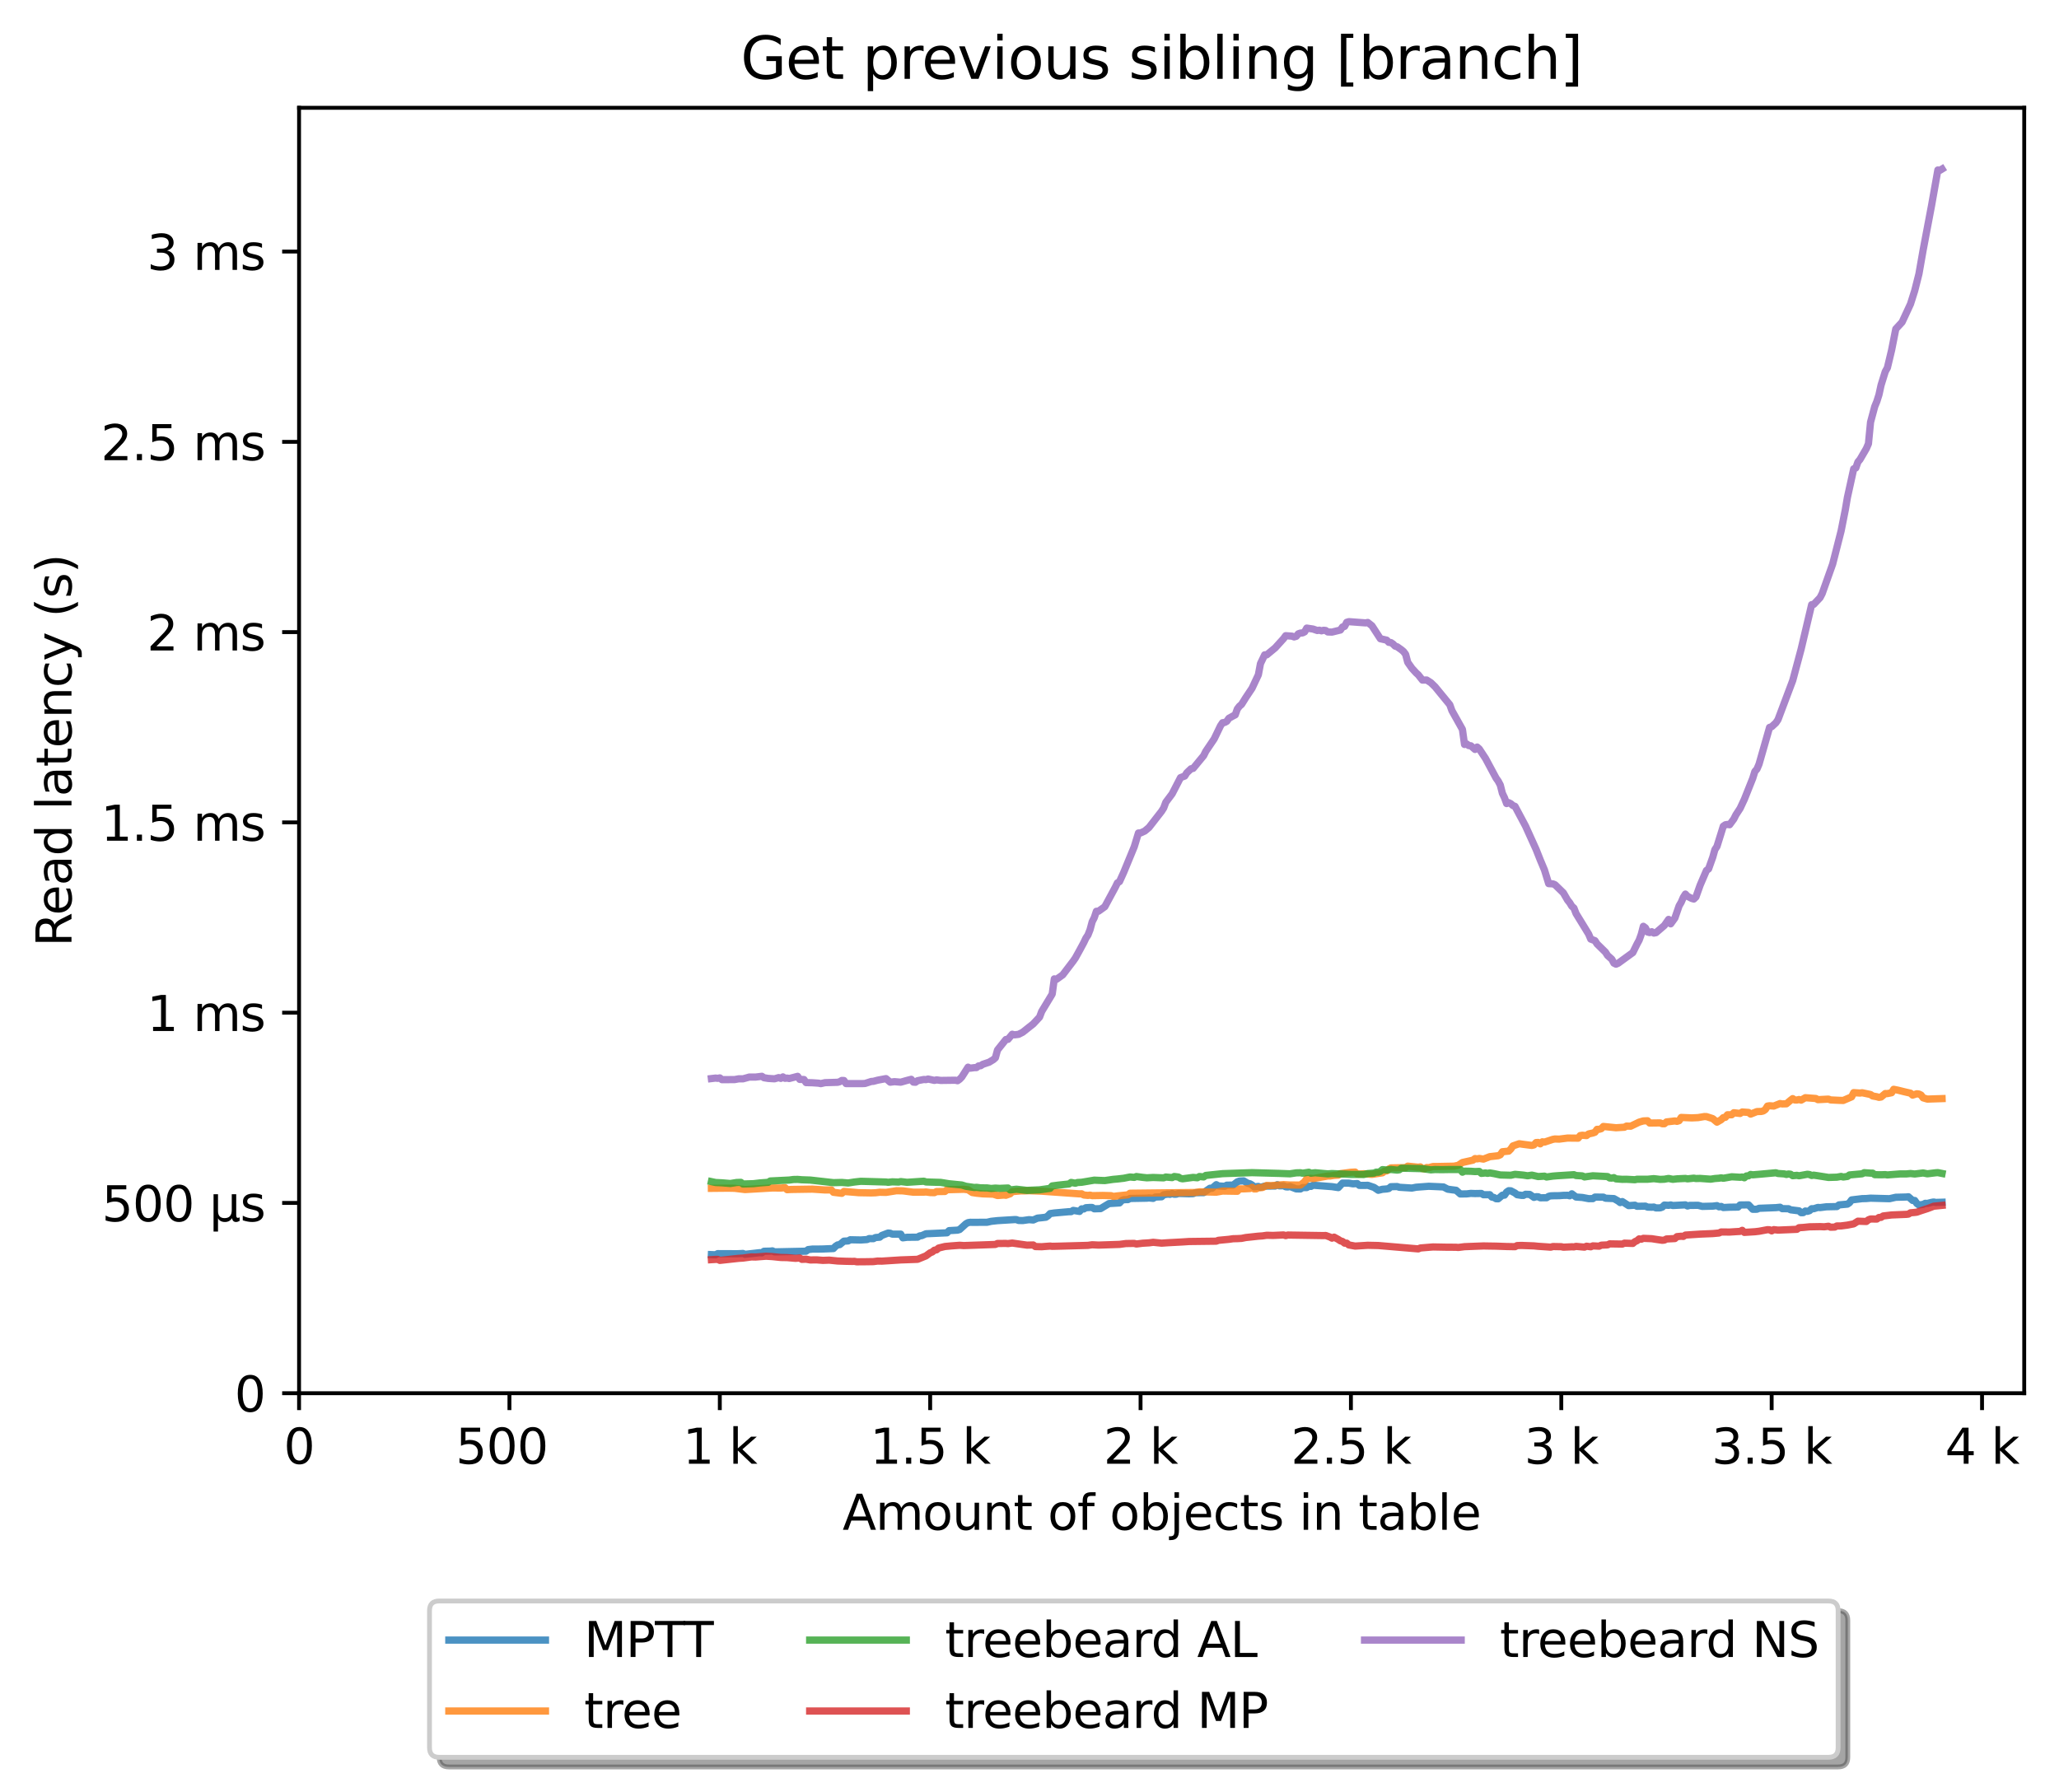 <?xml version="1.0" encoding="utf-8" standalone="no"?>
<!DOCTYPE svg PUBLIC "-//W3C//DTD SVG 1.1//EN"
  "http://www.w3.org/Graphics/SVG/1.1/DTD/svg11.dtd">
<svg xmlns:xlink="http://www.w3.org/1999/xlink" width="426.229pt" height="371.002pt" viewBox="0 0 426.229 371.002" xmlns="http://www.w3.org/2000/svg" version="1.1">
 <defs>
  <style type="text/css">*{stroke-linejoin: round; stroke-linecap: butt}</style>
 </defs>
 <g id="figure_1">
  <g id="patch_1">
   <path d="M 0 371.002 
L 426.229 371.002 
L 426.229 0 
L 0 0 
z
" style="fill: #ffffff"/>
  </g>
  <g id="axes_1">
   <g id="patch_2">
    <path d="M 61.909 288.43 
L 419.029 288.43 
L 419.029 22.318 
L 61.909 22.318 
z
" style="fill: #ffffff"/>
   </g>
   <g id="matplotlib.axis_1">
    <g id="xtick_1">
     <g id="line2d_1">
      <defs>
       <path id="m940c487fa6" d="M 0 0 
L 0 3.5 
" style="stroke: #000000; stroke-width: 0.8"/>
      </defs>
      <g>
       <use xlink:href="#m940c487fa6" x="61.909" y="288.43" style="stroke: #000000; stroke-width: 0.8"/>
      </g>
     </g>
     <g id="text_1">
      <!-- 0 -->
      <g transform="translate(58.728 303.029) scale(0.1 -0.1)">
       <defs>
        <path id="DejaVuSans-30" d="M 2034 4250 
Q 1547 4250 1301 3770 
Q 1056 3291 1056 2328 
Q 1056 1369 1301 889 
Q 1547 409 2034 409 
Q 2525 409 2770 889 
Q 3016 1369 3016 2328 
Q 3016 3291 2770 3770 
Q 2525 4250 2034 4250 
z
M 2034 4750 
Q 2819 4750 3233 4129 
Q 3647 3509 3647 2328 
Q 3647 1150 3233 529 
Q 2819 -91 2034 -91 
Q 1250 -91 836 529 
Q 422 1150 422 2328 
Q 422 3509 836 4129 
Q 1250 4750 2034 4750 
z
" transform="scale(0.016)"/>
       </defs>
       <use xlink:href="#DejaVuSans-30"/>
      </g>
     </g>
    </g>
    <g id="xtick_2">
     <g id="line2d_2">
      <g>
       <use xlink:href="#m940c487fa6" x="105.458" y="288.43" style="stroke: #000000; stroke-width: 0.8"/>
      </g>
     </g>
     <g id="text_2">
      <!-- 500  -->
      <g transform="translate(94.325 303.029) scale(0.1 -0.1)">
       <defs>
        <path id="DejaVuSans-35" d="M 691 4666 
L 3169 4666 
L 3169 4134 
L 1269 4134 
L 1269 2991 
Q 1406 3038 1543 3061 
Q 1681 3084 1819 3084 
Q 2600 3084 3056 2656 
Q 3513 2228 3513 1497 
Q 3513 744 3044 326 
Q 2575 -91 1722 -91 
Q 1428 -91 1123 -41 
Q 819 9 494 109 
L 494 744 
Q 775 591 1075 516 
Q 1375 441 1709 441 
Q 2250 441 2565 725 
Q 2881 1009 2881 1497 
Q 2881 1984 2565 2268 
Q 2250 2553 1709 2553 
Q 1456 2553 1204 2497 
Q 953 2441 691 2322 
L 691 4666 
z
" transform="scale(0.016)"/>
        <path id="DejaVuSans-20" transform="scale(0.016)"/>
       </defs>
       <use xlink:href="#DejaVuSans-35"/>
       <use xlink:href="#DejaVuSans-30" transform="translate(63.623 0)"/>
       <use xlink:href="#DejaVuSans-30" transform="translate(127.246 0)"/>
       <use xlink:href="#DejaVuSans-20" transform="translate(190.869 0)"/>
      </g>
     </g>
    </g>
    <g id="xtick_3">
     <g id="line2d_3">
      <g>
       <use xlink:href="#m940c487fa6" x="149.007" y="288.43" style="stroke: #000000; stroke-width: 0.8"/>
      </g>
     </g>
     <g id="text_3">
      <!-- 1 k -->
      <g transform="translate(141.341 303.029) scale(0.1 -0.1)">
       <defs>
        <path id="DejaVuSans-31" d="M 794 531 
L 1825 531 
L 1825 4091 
L 703 3866 
L 703 4441 
L 1819 4666 
L 2450 4666 
L 2450 531 
L 3481 531 
L 3481 0 
L 794 0 
L 794 531 
z
" transform="scale(0.016)"/>
        <path id="DejaVuSans-6b" d="M 581 4863 
L 1159 4863 
L 1159 1991 
L 2875 3500 
L 3609 3500 
L 1753 1863 
L 3688 0 
L 2938 0 
L 1159 1709 
L 1159 0 
L 581 0 
L 581 4863 
z
" transform="scale(0.016)"/>
       </defs>
       <use xlink:href="#DejaVuSans-31"/>
       <use xlink:href="#DejaVuSans-20" transform="translate(63.623 0)"/>
       <use xlink:href="#DejaVuSans-6b" transform="translate(95.41 0)"/>
      </g>
     </g>
    </g>
    <g id="xtick_4">
     <g id="line2d_4">
      <g>
       <use xlink:href="#m940c487fa6" x="192.555" y="288.43" style="stroke: #000000; stroke-width: 0.8"/>
      </g>
     </g>
     <g id="text_4">
      <!-- 1.5 k -->
      <g transform="translate(180.119 303.029) scale(0.1 -0.1)">
       <defs>
        <path id="DejaVuSans-2e" d="M 684 794 
L 1344 794 
L 1344 0 
L 684 0 
L 684 794 
z
" transform="scale(0.016)"/>
       </defs>
       <use xlink:href="#DejaVuSans-31"/>
       <use xlink:href="#DejaVuSans-2e" transform="translate(63.623 0)"/>
       <use xlink:href="#DejaVuSans-35" transform="translate(95.41 0)"/>
       <use xlink:href="#DejaVuSans-20" transform="translate(159.033 0)"/>
       <use xlink:href="#DejaVuSans-6b" transform="translate(190.82 0)"/>
      </g>
     </g>
    </g>
    <g id="xtick_5">
     <g id="line2d_5">
      <g>
       <use xlink:href="#m940c487fa6" x="236.104" y="288.43" style="stroke: #000000; stroke-width: 0.8"/>
      </g>
     </g>
     <g id="text_5">
      <!-- 2 k -->
      <g transform="translate(228.438 303.029) scale(0.1 -0.1)">
       <defs>
        <path id="DejaVuSans-32" d="M 1228 531 
L 3431 531 
L 3431 0 
L 469 0 
L 469 531 
Q 828 903 1448 1529 
Q 2069 2156 2228 2338 
Q 2531 2678 2651 2914 
Q 2772 3150 2772 3378 
Q 2772 3750 2511 3984 
Q 2250 4219 1831 4219 
Q 1534 4219 1204 4116 
Q 875 4013 500 3803 
L 500 4441 
Q 881 4594 1212 4672 
Q 1544 4750 1819 4750 
Q 2544 4750 2975 4387 
Q 3406 4025 3406 3419 
Q 3406 3131 3298 2873 
Q 3191 2616 2906 2266 
Q 2828 2175 2409 1742 
Q 1991 1309 1228 531 
z
" transform="scale(0.016)"/>
       </defs>
       <use xlink:href="#DejaVuSans-32"/>
       <use xlink:href="#DejaVuSans-20" transform="translate(63.623 0)"/>
       <use xlink:href="#DejaVuSans-6b" transform="translate(95.41 0)"/>
      </g>
     </g>
    </g>
    <g id="xtick_6">
     <g id="line2d_6">
      <g>
       <use xlink:href="#m940c487fa6" x="279.652" y="288.43" style="stroke: #000000; stroke-width: 0.8"/>
      </g>
     </g>
     <g id="text_6">
      <!-- 2.5 k -->
      <g transform="translate(267.216 303.029) scale(0.1 -0.1)">
       <use xlink:href="#DejaVuSans-32"/>
       <use xlink:href="#DejaVuSans-2e" transform="translate(63.623 0)"/>
       <use xlink:href="#DejaVuSans-35" transform="translate(95.41 0)"/>
       <use xlink:href="#DejaVuSans-20" transform="translate(159.033 0)"/>
       <use xlink:href="#DejaVuSans-6b" transform="translate(190.82 0)"/>
      </g>
     </g>
    </g>
    <g id="xtick_7">
     <g id="line2d_7">
      <g>
       <use xlink:href="#m940c487fa6" x="323.201" y="288.43" style="stroke: #000000; stroke-width: 0.8"/>
      </g>
     </g>
     <g id="text_7">
      <!-- 3 k -->
      <g transform="translate(315.535 303.029) scale(0.1 -0.1)">
       <defs>
        <path id="DejaVuSans-33" d="M 2597 2516 
Q 3050 2419 3304 2112 
Q 3559 1806 3559 1356 
Q 3559 666 3084 287 
Q 2609 -91 1734 -91 
Q 1441 -91 1130 -33 
Q 819 25 488 141 
L 488 750 
Q 750 597 1062 519 
Q 1375 441 1716 441 
Q 2309 441 2620 675 
Q 2931 909 2931 1356 
Q 2931 1769 2642 2001 
Q 2353 2234 1838 2234 
L 1294 2234 
L 1294 2753 
L 1863 2753 
Q 2328 2753 2575 2939 
Q 2822 3125 2822 3475 
Q 2822 3834 2567 4026 
Q 2313 4219 1838 4219 
Q 1578 4219 1281 4162 
Q 984 4106 628 3988 
L 628 4550 
Q 988 4650 1302 4700 
Q 1616 4750 1894 4750 
Q 2613 4750 3031 4423 
Q 3450 4097 3450 3541 
Q 3450 3153 3228 2886 
Q 3006 2619 2597 2516 
z
" transform="scale(0.016)"/>
       </defs>
       <use xlink:href="#DejaVuSans-33"/>
       <use xlink:href="#DejaVuSans-20" transform="translate(63.623 0)"/>
       <use xlink:href="#DejaVuSans-6b" transform="translate(95.41 0)"/>
      </g>
     </g>
    </g>
    <g id="xtick_8">
     <g id="line2d_8">
      <g>
       <use xlink:href="#m940c487fa6" x="366.749" y="288.43" style="stroke: #000000; stroke-width: 0.8"/>
      </g>
     </g>
     <g id="text_8">
      <!-- 3.5 k -->
      <g transform="translate(354.313 303.029) scale(0.1 -0.1)">
       <use xlink:href="#DejaVuSans-33"/>
       <use xlink:href="#DejaVuSans-2e" transform="translate(63.623 0)"/>
       <use xlink:href="#DejaVuSans-35" transform="translate(95.41 0)"/>
       <use xlink:href="#DejaVuSans-20" transform="translate(159.033 0)"/>
       <use xlink:href="#DejaVuSans-6b" transform="translate(190.82 0)"/>
      </g>
     </g>
    </g>
    <g id="xtick_9">
     <g id="line2d_9">
      <g>
       <use xlink:href="#m940c487fa6" x="410.298" y="288.43" style="stroke: #000000; stroke-width: 0.8"/>
      </g>
     </g>
     <g id="text_9">
      <!-- 4 k -->
      <g transform="translate(402.632 303.029) scale(0.1 -0.1)">
       <defs>
        <path id="DejaVuSans-34" d="M 2419 4116 
L 825 1625 
L 2419 1625 
L 2419 4116 
z
M 2253 4666 
L 3047 4666 
L 3047 1625 
L 3713 1625 
L 3713 1100 
L 3047 1100 
L 3047 0 
L 2419 0 
L 2419 1100 
L 313 1100 
L 313 1709 
L 2253 4666 
z
" transform="scale(0.016)"/>
       </defs>
       <use xlink:href="#DejaVuSans-34"/>
       <use xlink:href="#DejaVuSans-20" transform="translate(63.623 0)"/>
       <use xlink:href="#DejaVuSans-6b" transform="translate(95.41 0)"/>
      </g>
     </g>
    </g>
    <g id="text_10">
     <!-- Amount of objects in table -->
     <g transform="translate(174.411 316.707) scale(0.1 -0.1)">
      <defs>
       <path id="DejaVuSans-41" d="M 2188 4044 
L 1331 1722 
L 3047 1722 
L 2188 4044 
z
M 1831 4666 
L 2547 4666 
L 4325 0 
L 3669 0 
L 3244 1197 
L 1141 1197 
L 716 0 
L 50 0 
L 1831 4666 
z
" transform="scale(0.016)"/>
       <path id="DejaVuSans-6d" d="M 3328 2828 
Q 3544 3216 3844 3400 
Q 4144 3584 4550 3584 
Q 5097 3584 5394 3201 
Q 5691 2819 5691 2113 
L 5691 0 
L 5113 0 
L 5113 2094 
Q 5113 2597 4934 2840 
Q 4756 3084 4391 3084 
Q 3944 3084 3684 2787 
Q 3425 2491 3425 1978 
L 3425 0 
L 2847 0 
L 2847 2094 
Q 2847 2600 2669 2842 
Q 2491 3084 2119 3084 
Q 1678 3084 1418 2786 
Q 1159 2488 1159 1978 
L 1159 0 
L 581 0 
L 581 3500 
L 1159 3500 
L 1159 2956 
Q 1356 3278 1631 3431 
Q 1906 3584 2284 3584 
Q 2666 3584 2933 3390 
Q 3200 3197 3328 2828 
z
" transform="scale(0.016)"/>
       <path id="DejaVuSans-6f" d="M 1959 3097 
Q 1497 3097 1228 2736 
Q 959 2375 959 1747 
Q 959 1119 1226 758 
Q 1494 397 1959 397 
Q 2419 397 2687 759 
Q 2956 1122 2956 1747 
Q 2956 2369 2687 2733 
Q 2419 3097 1959 3097 
z
M 1959 3584 
Q 2709 3584 3137 3096 
Q 3566 2609 3566 1747 
Q 3566 888 3137 398 
Q 2709 -91 1959 -91 
Q 1206 -91 779 398 
Q 353 888 353 1747 
Q 353 2609 779 3096 
Q 1206 3584 1959 3584 
z
" transform="scale(0.016)"/>
       <path id="DejaVuSans-75" d="M 544 1381 
L 544 3500 
L 1119 3500 
L 1119 1403 
Q 1119 906 1312 657 
Q 1506 409 1894 409 
Q 2359 409 2629 706 
Q 2900 1003 2900 1516 
L 2900 3500 
L 3475 3500 
L 3475 0 
L 2900 0 
L 2900 538 
Q 2691 219 2414 64 
Q 2138 -91 1772 -91 
Q 1169 -91 856 284 
Q 544 659 544 1381 
z
M 1991 3584 
L 1991 3584 
z
" transform="scale(0.016)"/>
       <path id="DejaVuSans-6e" d="M 3513 2113 
L 3513 0 
L 2938 0 
L 2938 2094 
Q 2938 2591 2744 2837 
Q 2550 3084 2163 3084 
Q 1697 3084 1428 2787 
Q 1159 2491 1159 1978 
L 1159 0 
L 581 0 
L 581 3500 
L 1159 3500 
L 1159 2956 
Q 1366 3272 1645 3428 
Q 1925 3584 2291 3584 
Q 2894 3584 3203 3211 
Q 3513 2838 3513 2113 
z
" transform="scale(0.016)"/>
       <path id="DejaVuSans-74" d="M 1172 4494 
L 1172 3500 
L 2356 3500 
L 2356 3053 
L 1172 3053 
L 1172 1153 
Q 1172 725 1289 603 
Q 1406 481 1766 481 
L 2356 481 
L 2356 0 
L 1766 0 
Q 1100 0 847 248 
Q 594 497 594 1153 
L 594 3053 
L 172 3053 
L 172 3500 
L 594 3500 
L 594 4494 
L 1172 4494 
z
" transform="scale(0.016)"/>
       <path id="DejaVuSans-66" d="M 2375 4863 
L 2375 4384 
L 1825 4384 
Q 1516 4384 1395 4259 
Q 1275 4134 1275 3809 
L 1275 3500 
L 2222 3500 
L 2222 3053 
L 1275 3053 
L 1275 0 
L 697 0 
L 697 3053 
L 147 3053 
L 147 3500 
L 697 3500 
L 697 3744 
Q 697 4328 969 4595 
Q 1241 4863 1831 4863 
L 2375 4863 
z
" transform="scale(0.016)"/>
       <path id="DejaVuSans-62" d="M 3116 1747 
Q 3116 2381 2855 2742 
Q 2594 3103 2138 3103 
Q 1681 3103 1420 2742 
Q 1159 2381 1159 1747 
Q 1159 1113 1420 752 
Q 1681 391 2138 391 
Q 2594 391 2855 752 
Q 3116 1113 3116 1747 
z
M 1159 2969 
Q 1341 3281 1617 3432 
Q 1894 3584 2278 3584 
Q 2916 3584 3314 3078 
Q 3713 2572 3713 1747 
Q 3713 922 3314 415 
Q 2916 -91 2278 -91 
Q 1894 -91 1617 61 
Q 1341 213 1159 525 
L 1159 0 
L 581 0 
L 581 4863 
L 1159 4863 
L 1159 2969 
z
" transform="scale(0.016)"/>
       <path id="DejaVuSans-6a" d="M 603 3500 
L 1178 3500 
L 1178 -63 
Q 1178 -731 923 -1031 
Q 669 -1331 103 -1331 
L -116 -1331 
L -116 -844 
L 38 -844 
Q 366 -844 484 -692 
Q 603 -541 603 -63 
L 603 3500 
z
M 603 4863 
L 1178 4863 
L 1178 4134 
L 603 4134 
L 603 4863 
z
" transform="scale(0.016)"/>
       <path id="DejaVuSans-65" d="M 3597 1894 
L 3597 1613 
L 953 1613 
Q 991 1019 1311 708 
Q 1631 397 2203 397 
Q 2534 397 2845 478 
Q 3156 559 3463 722 
L 3463 178 
Q 3153 47 2828 -22 
Q 2503 -91 2169 -91 
Q 1331 -91 842 396 
Q 353 884 353 1716 
Q 353 2575 817 3079 
Q 1281 3584 2069 3584 
Q 2775 3584 3186 3129 
Q 3597 2675 3597 1894 
z
M 3022 2063 
Q 3016 2534 2758 2815 
Q 2500 3097 2075 3097 
Q 1594 3097 1305 2825 
Q 1016 2553 972 2059 
L 3022 2063 
z
" transform="scale(0.016)"/>
       <path id="DejaVuSans-63" d="M 3122 3366 
L 3122 2828 
Q 2878 2963 2633 3030 
Q 2388 3097 2138 3097 
Q 1578 3097 1268 2742 
Q 959 2388 959 1747 
Q 959 1106 1268 751 
Q 1578 397 2138 397 
Q 2388 397 2633 464 
Q 2878 531 3122 666 
L 3122 134 
Q 2881 22 2623 -34 
Q 2366 -91 2075 -91 
Q 1284 -91 818 406 
Q 353 903 353 1747 
Q 353 2603 823 3093 
Q 1294 3584 2113 3584 
Q 2378 3584 2631 3529 
Q 2884 3475 3122 3366 
z
" transform="scale(0.016)"/>
       <path id="DejaVuSans-73" d="M 2834 3397 
L 2834 2853 
Q 2591 2978 2328 3040 
Q 2066 3103 1784 3103 
Q 1356 3103 1142 2972 
Q 928 2841 928 2578 
Q 928 2378 1081 2264 
Q 1234 2150 1697 2047 
L 1894 2003 
Q 2506 1872 2764 1633 
Q 3022 1394 3022 966 
Q 3022 478 2636 193 
Q 2250 -91 1575 -91 
Q 1294 -91 989 -36 
Q 684 19 347 128 
L 347 722 
Q 666 556 975 473 
Q 1284 391 1588 391 
Q 1994 391 2212 530 
Q 2431 669 2431 922 
Q 2431 1156 2273 1281 
Q 2116 1406 1581 1522 
L 1381 1569 
Q 847 1681 609 1914 
Q 372 2147 372 2553 
Q 372 3047 722 3315 
Q 1072 3584 1716 3584 
Q 2034 3584 2315 3537 
Q 2597 3491 2834 3397 
z
" transform="scale(0.016)"/>
       <path id="DejaVuSans-69" d="M 603 3500 
L 1178 3500 
L 1178 0 
L 603 0 
L 603 3500 
z
M 603 4863 
L 1178 4863 
L 1178 4134 
L 603 4134 
L 603 4863 
z
" transform="scale(0.016)"/>
       <path id="DejaVuSans-61" d="M 2194 1759 
Q 1497 1759 1228 1600 
Q 959 1441 959 1056 
Q 959 750 1161 570 
Q 1363 391 1709 391 
Q 2188 391 2477 730 
Q 2766 1069 2766 1631 
L 2766 1759 
L 2194 1759 
z
M 3341 1997 
L 3341 0 
L 2766 0 
L 2766 531 
Q 2569 213 2275 61 
Q 1981 -91 1556 -91 
Q 1019 -91 701 211 
Q 384 513 384 1019 
Q 384 1609 779 1909 
Q 1175 2209 1959 2209 
L 2766 2209 
L 2766 2266 
Q 2766 2663 2505 2880 
Q 2244 3097 1772 3097 
Q 1472 3097 1187 3025 
Q 903 2953 641 2809 
L 641 3341 
Q 956 3463 1253 3523 
Q 1550 3584 1831 3584 
Q 2591 3584 2966 3190 
Q 3341 2797 3341 1997 
z
" transform="scale(0.016)"/>
       <path id="DejaVuSans-6c" d="M 603 4863 
L 1178 4863 
L 1178 0 
L 603 0 
L 603 4863 
z
" transform="scale(0.016)"/>
      </defs>
      <use xlink:href="#DejaVuSans-41"/>
      <use xlink:href="#DejaVuSans-6d" transform="translate(68.408 0)"/>
      <use xlink:href="#DejaVuSans-6f" transform="translate(165.82 0)"/>
      <use xlink:href="#DejaVuSans-75" transform="translate(227.002 0)"/>
      <use xlink:href="#DejaVuSans-6e" transform="translate(290.381 0)"/>
      <use xlink:href="#DejaVuSans-74" transform="translate(353.76 0)"/>
      <use xlink:href="#DejaVuSans-20" transform="translate(392.969 0)"/>
      <use xlink:href="#DejaVuSans-6f" transform="translate(424.756 0)"/>
      <use xlink:href="#DejaVuSans-66" transform="translate(485.938 0)"/>
      <use xlink:href="#DejaVuSans-20" transform="translate(521.143 0)"/>
      <use xlink:href="#DejaVuSans-6f" transform="translate(552.93 0)"/>
      <use xlink:href="#DejaVuSans-62" transform="translate(614.111 0)"/>
      <use xlink:href="#DejaVuSans-6a" transform="translate(677.588 0)"/>
      <use xlink:href="#DejaVuSans-65" transform="translate(705.371 0)"/>
      <use xlink:href="#DejaVuSans-63" transform="translate(766.895 0)"/>
      <use xlink:href="#DejaVuSans-74" transform="translate(821.875 0)"/>
      <use xlink:href="#DejaVuSans-73" transform="translate(861.084 0)"/>
      <use xlink:href="#DejaVuSans-20" transform="translate(913.184 0)"/>
      <use xlink:href="#DejaVuSans-69" transform="translate(944.971 0)"/>
      <use xlink:href="#DejaVuSans-6e" transform="translate(972.754 0)"/>
      <use xlink:href="#DejaVuSans-20" transform="translate(1036.133 0)"/>
      <use xlink:href="#DejaVuSans-74" transform="translate(1067.92 0)"/>
      <use xlink:href="#DejaVuSans-61" transform="translate(1107.129 0)"/>
      <use xlink:href="#DejaVuSans-62" transform="translate(1168.408 0)"/>
      <use xlink:href="#DejaVuSans-6c" transform="translate(1231.885 0)"/>
      <use xlink:href="#DejaVuSans-65" transform="translate(1259.668 0)"/>
     </g>
    </g>
   </g>
   <g id="matplotlib.axis_2">
    <g id="ytick_1">
     <g id="line2d_10">
      <defs>
       <path id="m0b6d64b0c3" d="M 0 0 
L -3.5 0 
" style="stroke: #000000; stroke-width: 0.8"/>
      </defs>
      <g>
       <use xlink:href="#m0b6d64b0c3" x="61.909" y="288.43" style="stroke: #000000; stroke-width: 0.8"/>
      </g>
     </g>
     <g id="text_11">
      <!-- 0 -->
      <g transform="translate(48.547 292.229) scale(0.1 -0.1)">
       <use xlink:href="#DejaVuSans-30"/>
      </g>
     </g>
    </g>
    <g id="ytick_2">
     <g id="line2d_11">
      <g>
       <use xlink:href="#m0b6d64b0c3" x="61.909" y="249.038" style="stroke: #000000; stroke-width: 0.8"/>
      </g>
     </g>
     <g id="text_12">
      <!-- 500 µs -->
      <g transform="translate(21.072 252.838) scale(0.1 -0.1)">
       <defs>
        <path id="DejaVuSans-b5" d="M 544 -1331 
L 544 3500 
L 1119 3500 
L 1119 1325 
Q 1119 872 1334 640 
Q 1550 409 1972 409 
Q 2434 409 2667 671 
Q 2900 934 2900 1459 
L 2900 3500 
L 3475 3500 
L 3475 806 
Q 3475 619 3529 530 
Q 3584 441 3700 441 
Q 3728 441 3778 458 
Q 3828 475 3916 513 
L 3916 50 
Q 3788 -22 3673 -56 
Q 3559 -91 3450 -91 
Q 3234 -91 3106 31 
Q 2978 153 2931 403 
Q 2775 156 2548 32 
Q 2322 -91 2016 -91 
Q 1697 -91 1473 31 
Q 1250 153 1119 397 
L 1119 -1331 
L 544 -1331 
z
" transform="scale(0.016)"/>
       </defs>
       <use xlink:href="#DejaVuSans-35"/>
       <use xlink:href="#DejaVuSans-30" transform="translate(63.623 0)"/>
       <use xlink:href="#DejaVuSans-30" transform="translate(127.246 0)"/>
       <use xlink:href="#DejaVuSans-20" transform="translate(190.869 0)"/>
       <use xlink:href="#DejaVuSans-b5" transform="translate(222.656 0)"/>
       <use xlink:href="#DejaVuSans-73" transform="translate(286.279 0)"/>
      </g>
     </g>
    </g>
    <g id="ytick_3">
     <g id="line2d_12">
      <g>
       <use xlink:href="#m0b6d64b0c3" x="61.909" y="209.647" style="stroke: #000000; stroke-width: 0.8"/>
      </g>
     </g>
     <g id="text_13">
      <!-- 1 ms -->
      <g transform="translate(30.419 213.446) scale(0.1 -0.1)">
       <use xlink:href="#DejaVuSans-31"/>
       <use xlink:href="#DejaVuSans-20" transform="translate(63.623 0)"/>
       <use xlink:href="#DejaVuSans-6d" transform="translate(95.41 0)"/>
       <use xlink:href="#DejaVuSans-73" transform="translate(192.822 0)"/>
      </g>
     </g>
    </g>
    <g id="ytick_4">
     <g id="line2d_13">
      <g>
       <use xlink:href="#m0b6d64b0c3" x="61.909" y="170.255" style="stroke: #000000; stroke-width: 0.8"/>
      </g>
     </g>
     <g id="text_14">
      <!-- 1.5 ms -->
      <g transform="translate(20.878 174.054) scale(0.1 -0.1)">
       <use xlink:href="#DejaVuSans-31"/>
       <use xlink:href="#DejaVuSans-2e" transform="translate(63.623 0)"/>
       <use xlink:href="#DejaVuSans-35" transform="translate(95.41 0)"/>
       <use xlink:href="#DejaVuSans-20" transform="translate(159.033 0)"/>
       <use xlink:href="#DejaVuSans-6d" transform="translate(190.82 0)"/>
       <use xlink:href="#DejaVuSans-73" transform="translate(288.232 0)"/>
      </g>
     </g>
    </g>
    <g id="ytick_5">
     <g id="line2d_14">
      <g>
       <use xlink:href="#m0b6d64b0c3" x="61.909" y="130.864" style="stroke: #000000; stroke-width: 0.8"/>
      </g>
     </g>
     <g id="text_15">
      <!-- 2 ms -->
      <g transform="translate(30.419 134.663) scale(0.1 -0.1)">
       <use xlink:href="#DejaVuSans-32"/>
       <use xlink:href="#DejaVuSans-20" transform="translate(63.623 0)"/>
       <use xlink:href="#DejaVuSans-6d" transform="translate(95.41 0)"/>
       <use xlink:href="#DejaVuSans-73" transform="translate(192.822 0)"/>
      </g>
     </g>
    </g>
    <g id="ytick_6">
     <g id="line2d_15">
      <g>
       <use xlink:href="#m0b6d64b0c3" x="61.909" y="91.472" style="stroke: #000000; stroke-width: 0.8"/>
      </g>
     </g>
     <g id="text_16">
      <!-- 2.5 ms -->
      <g transform="translate(20.878 95.271) scale(0.1 -0.1)">
       <use xlink:href="#DejaVuSans-32"/>
       <use xlink:href="#DejaVuSans-2e" transform="translate(63.623 0)"/>
       <use xlink:href="#DejaVuSans-35" transform="translate(95.41 0)"/>
       <use xlink:href="#DejaVuSans-20" transform="translate(159.033 0)"/>
       <use xlink:href="#DejaVuSans-6d" transform="translate(190.82 0)"/>
       <use xlink:href="#DejaVuSans-73" transform="translate(288.232 0)"/>
      </g>
     </g>
    </g>
    <g id="ytick_7">
     <g id="line2d_16">
      <g>
       <use xlink:href="#m0b6d64b0c3" x="61.909" y="52.08" style="stroke: #000000; stroke-width: 0.8"/>
      </g>
     </g>
     <g id="text_17">
      <!-- 3 ms -->
      <g transform="translate(30.419 55.879) scale(0.1 -0.1)">
       <use xlink:href="#DejaVuSans-33"/>
       <use xlink:href="#DejaVuSans-20" transform="translate(63.623 0)"/>
       <use xlink:href="#DejaVuSans-6d" transform="translate(95.41 0)"/>
       <use xlink:href="#DejaVuSans-73" transform="translate(192.822 0)"/>
      </g>
     </g>
    </g>
    <g id="text_18">
     <!-- Read latency (s) -->
     <g transform="translate(14.798 195.99) rotate(-90) scale(0.1 -0.1)">
      <defs>
       <path id="DejaVuSans-52" d="M 2841 2188 
Q 3044 2119 3236 1894 
Q 3428 1669 3622 1275 
L 4263 0 
L 3584 0 
L 2988 1197 
Q 2756 1666 2539 1819 
Q 2322 1972 1947 1972 
L 1259 1972 
L 1259 0 
L 628 0 
L 628 4666 
L 2053 4666 
Q 2853 4666 3247 4331 
Q 3641 3997 3641 3322 
Q 3641 2881 3436 2590 
Q 3231 2300 2841 2188 
z
M 1259 4147 
L 1259 2491 
L 2053 2491 
Q 2509 2491 2742 2702 
Q 2975 2913 2975 3322 
Q 2975 3731 2742 3939 
Q 2509 4147 2053 4147 
L 1259 4147 
z
" transform="scale(0.016)"/>
       <path id="DejaVuSans-64" d="M 2906 2969 
L 2906 4863 
L 3481 4863 
L 3481 0 
L 2906 0 
L 2906 525 
Q 2725 213 2448 61 
Q 2172 -91 1784 -91 
Q 1150 -91 751 415 
Q 353 922 353 1747 
Q 353 2572 751 3078 
Q 1150 3584 1784 3584 
Q 2172 3584 2448 3432 
Q 2725 3281 2906 2969 
z
M 947 1747 
Q 947 1113 1208 752 
Q 1469 391 1925 391 
Q 2381 391 2643 752 
Q 2906 1113 2906 1747 
Q 2906 2381 2643 2742 
Q 2381 3103 1925 3103 
Q 1469 3103 1208 2742 
Q 947 2381 947 1747 
z
" transform="scale(0.016)"/>
       <path id="DejaVuSans-79" d="M 2059 -325 
Q 1816 -950 1584 -1140 
Q 1353 -1331 966 -1331 
L 506 -1331 
L 506 -850 
L 844 -850 
Q 1081 -850 1212 -737 
Q 1344 -625 1503 -206 
L 1606 56 
L 191 3500 
L 800 3500 
L 1894 763 
L 2988 3500 
L 3597 3500 
L 2059 -325 
z
" transform="scale(0.016)"/>
       <path id="DejaVuSans-28" d="M 1984 4856 
Q 1566 4138 1362 3434 
Q 1159 2731 1159 2009 
Q 1159 1288 1364 580 
Q 1569 -128 1984 -844 
L 1484 -844 
Q 1016 -109 783 600 
Q 550 1309 550 2009 
Q 550 2706 781 3412 
Q 1013 4119 1484 4856 
L 1984 4856 
z
" transform="scale(0.016)"/>
       <path id="DejaVuSans-29" d="M 513 4856 
L 1013 4856 
Q 1481 4119 1714 3412 
Q 1947 2706 1947 2009 
Q 1947 1309 1714 600 
Q 1481 -109 1013 -844 
L 513 -844 
Q 928 -128 1133 580 
Q 1338 1288 1338 2009 
Q 1338 2731 1133 3434 
Q 928 4138 513 4856 
z
" transform="scale(0.016)"/>
      </defs>
      <use xlink:href="#DejaVuSans-52"/>
      <use xlink:href="#DejaVuSans-65" transform="translate(64.982 0)"/>
      <use xlink:href="#DejaVuSans-61" transform="translate(126.506 0)"/>
      <use xlink:href="#DejaVuSans-64" transform="translate(187.785 0)"/>
      <use xlink:href="#DejaVuSans-20" transform="translate(251.262 0)"/>
      <use xlink:href="#DejaVuSans-6c" transform="translate(283.049 0)"/>
      <use xlink:href="#DejaVuSans-61" transform="translate(310.832 0)"/>
      <use xlink:href="#DejaVuSans-74" transform="translate(372.111 0)"/>
      <use xlink:href="#DejaVuSans-65" transform="translate(411.32 0)"/>
      <use xlink:href="#DejaVuSans-6e" transform="translate(472.844 0)"/>
      <use xlink:href="#DejaVuSans-63" transform="translate(536.223 0)"/>
      <use xlink:href="#DejaVuSans-79" transform="translate(591.203 0)"/>
      <use xlink:href="#DejaVuSans-20" transform="translate(650.383 0)"/>
      <use xlink:href="#DejaVuSans-28" transform="translate(682.17 0)"/>
      <use xlink:href="#DejaVuSans-73" transform="translate(721.184 0)"/>
      <use xlink:href="#DejaVuSans-29" transform="translate(773.283 0)"/>
     </g>
    </g>
   </g>
   <g id="line2d_17">
    <path d="M 147.265 259.737 
L 148.136 259.773 
L 148.571 259.538 
L 151.619 259.551 
L 152.49 259.558 
L 153.361 259.522 
L 153.797 259.495 
L 154.232 259.676 
L 157.281 259.335 
L 157.716 259.37 
L 158.152 259.044 
L 159.458 259.013 
L 159.894 258.962 
L 160.329 259.168 
L 166.861 259.029 
L 167.297 258.694 
L 168.168 258.593 
L 169.474 258.587 
L 170.345 258.572 
L 172.523 258.479 
L 172.958 258.017 
L 173.394 257.731 
L 173.829 257.668 
L 174.7 256.951 
L 175.571 256.904 
L 176.007 256.661 
L 178.184 256.706 
L 179.49 256.62 
L 179.926 256.42 
L 180.797 256.435 
L 181.232 256.202 
L 182.103 256.134 
L 182.539 255.768 
L 183.845 255.273 
L 184.281 255.309 
L 184.716 255.5 
L 186.458 255.498 
L 186.894 256.262 
L 187.765 256.151 
L 189.942 256.126 
L 190.378 255.863 
L 190.813 255.803 
L 191.684 255.423 
L 196.039 255.223 
L 196.474 254.769 
L 198.216 254.671 
L 198.652 254.542 
L 199.958 253.357 
L 200.394 253.114 
L 200.829 253.048 
L 201.7 253.053 
L 204.313 253.043 
L 205.184 252.843 
L 206.491 252.701 
L 209.974 252.489 
L 210.41 252.492 
L 210.845 252.663 
L 211.716 252.685 
L 213.023 252.501 
L 213.894 252.574 
L 214.765 252.184 
L 215.636 252.097 
L 216.507 251.995 
L 216.942 251.704 
L 217.378 251.245 
L 218.249 251.119 
L 221.297 250.848 
L 221.733 250.844 
L 222.168 250.582 
L 223.475 250.798 
L 223.91 250.263 
L 224.346 250.291 
L 224.781 250.029 
L 225.652 249.972 
L 226.087 249.979 
L 226.523 250.255 
L 227.829 250.217 
L 229.571 249.17 
L 231.749 249.037 
L 232.184 248.564 
L 232.62 248.363 
L 233.491 248.348 
L 233.926 248.115 
L 235.233 248.092 
L 237.41 248.053 
L 237.846 248.005 
L 238.717 248.092 
L 239.152 247.821 
L 240.458 247.765 
L 240.894 247.349 
L 241.765 247.21 
L 242.2 247.26 
L 242.636 247.087 
L 243.071 247.244 
L 243.507 247.229 
L 243.942 247.079 
L 246.12 247.144 
L 246.991 247.116 
L 247.426 246.919 
L 249.168 246.905 
L 250.475 245.996 
L 250.91 245.999 
L 251.781 245.259 
L 252.217 245.518 
L 253.523 245.593 
L 253.959 245.358 
L 255.265 245.348 
L 256.136 244.674 
L 256.571 244.516 
L 257.442 244.47 
L 258.313 244.982 
L 258.749 245.072 
L 259.184 245.327 
L 259.62 245.717 
L 260.491 245.62 
L 260.926 245.807 
L 261.797 245.554 
L 262.668 245.553 
L 263.975 245.539 
L 264.41 245.264 
L 264.846 245.5 
L 265.717 245.484 
L 266.152 245.701 
L 266.588 245.733 
L 267.023 245.631 
L 268.33 246.134 
L 269.201 246.145 
L 269.636 245.859 
L 270.507 245.857 
L 270.942 245.581 
L 271.378 245.619 
L 271.813 245.369 
L 275.733 245.667 
L 277.039 245.862 
L 277.91 244.934 
L 279.217 244.943 
L 280.088 245.082 
L 280.959 245.026 
L 281.394 245.404 
L 282.701 245.403 
L 283.136 245.381 
L 284.443 245.828 
L 285.314 246.419 
L 286.184 246.209 
L 287.055 246.141 
L 287.491 246.053 
L 287.926 245.679 
L 289.233 245.645 
L 289.668 245.796 
L 292.281 245.957 
L 293.152 245.785 
L 295.765 245.59 
L 297.507 245.667 
L 298.814 245.731 
L 299.685 246.189 
L 300.556 246.312 
L 301.426 246.418 
L 302.297 247.183 
L 303.604 247.165 
L 304.475 247.062 
L 305.346 247.097 
L 306.652 247.073 
L 307.088 247.343 
L 308.394 247.331 
L 308.83 247.828 
L 309.265 247.909 
L 309.701 248.167 
L 310.136 248.182 
L 311.007 247.435 
L 311.443 247.425 
L 311.878 246.791 
L 312.314 246.507 
L 312.749 246.526 
L 313.62 246.981 
L 314.056 247.335 
L 314.927 247.469 
L 315.362 247.483 
L 315.798 247.246 
L 316.668 247.276 
L 317.539 247.888 
L 317.975 247.751 
L 318.41 247.758 
L 318.846 247.971 
L 320.152 247.964 
L 320.588 247.673 
L 321.023 247.571 
L 321.894 247.539 
L 322.765 247.536 
L 323.636 247.469 
L 324.507 247.453 
L 324.943 247.561 
L 325.378 247.146 
L 326.249 247.813 
L 327.556 247.907 
L 328.862 248.152 
L 329.733 248.148 
L 330.169 247.827 
L 331.91 247.839 
L 332.346 248.061 
L 334.088 248.139 
L 334.959 248.636 
L 335.394 248.97 
L 335.83 248.756 
L 337.136 249.597 
L 338.443 249.506 
L 338.878 249.733 
L 340.62 249.702 
L 341.056 249.901 
L 341.927 249.926 
L 342.362 249.887 
L 342.798 250.073 
L 343.669 250.058 
L 344.104 249.902 
L 344.54 249.478 
L 345.411 249.535 
L 345.846 249.451 
L 346.281 249.571 
L 348.894 249.438 
L 349.33 249.673 
L 349.765 249.546 
L 350.636 249.539 
L 351.507 249.527 
L 352.378 249.757 
L 354.556 249.703 
L 355.427 249.595 
L 355.862 249.847 
L 356.298 249.761 
L 356.733 249.989 
L 358.04 249.921 
L 359.782 249.896 
L 360.217 249.459 
L 361.959 249.437 
L 362.83 250.35 
L 363.701 250.343 
L 364.136 250.147 
L 367.62 250.014 
L 368.491 249.926 
L 368.927 250.225 
L 370.233 250.236 
L 370.669 250.463 
L 372.411 250.674 
L 372.846 251.058 
L 373.282 251.046 
L 373.717 250.712 
L 374.153 250.777 
L 374.588 250.639 
L 375.024 250.234 
L 375.459 250.239 
L 376.33 249.964 
L 376.765 250.003 
L 378.072 249.837 
L 380.249 249.79 
L 380.685 249.446 
L 382.427 249.288 
L 382.862 248.992 
L 383.298 248.413 
L 385.475 248.15 
L 386.346 248.128 
L 387.217 248.052 
L 391.137 248.162 
L 392.443 247.866 
L 394.62 247.811 
L 395.056 247.76 
L 395.927 248.524 
L 396.362 248.529 
L 396.798 249.151 
L 397.233 249.465 
L 398.104 249.339 
L 398.54 249.115 
L 398.975 249.14 
L 399.846 248.921 
L 400.282 248.845 
L 400.717 248.933 
L 402.024 248.893 
L 402.024 248.893 
" clip-path="url(#p5e2a9a76ed)" style="fill: none; stroke: #1f77b4; stroke-opacity: 0.8; stroke-width: 1.5; stroke-linecap: square"/>
   </g>
   <g id="line2d_18">
    <path d="M 147.265 246.016 
L 150.748 245.982 
L 152.055 246.008 
L 154.232 246.268 
L 159.894 245.937 
L 161.636 245.955 
L 162.507 245.879 
L 162.942 246.294 
L 163.813 246.247 
L 168.168 246.18 
L 170.781 246.351 
L 172.087 246.34 
L 172.523 246.834 
L 174.265 247.051 
L 174.7 246.662 
L 176.878 246.838 
L 177.749 246.918 
L 180.361 246.964 
L 181.232 246.933 
L 182.103 246.826 
L 183.41 246.856 
L 185.587 246.512 
L 186.894 246.54 
L 189.071 246.818 
L 191.249 246.804 
L 191.684 246.77 
L 192.555 246.89 
L 193.426 246.911 
L 193.862 246.691 
L 195.603 246.666 
L 196.039 246.305 
L 199.523 246.214 
L 200.394 246.31 
L 201.265 246.888 
L 202.136 247.021 
L 203.442 247.155 
L 205.62 247.224 
L 206.491 247.505 
L 207.797 247.407 
L 208.233 247.452 
L 209.104 247.141 
L 209.539 246.705 
L 211.281 246.547 
L 212.152 246.541 
L 213.023 246.507 
L 215.636 246.606 
L 223.475 247.162 
L 223.91 247.146 
L 224.346 247.395 
L 225.216 247.479 
L 225.652 247.418 
L 226.087 247.529 
L 228.265 247.489 
L 230.007 247.533 
L 230.442 247.692 
L 231.313 247.581 
L 233.491 247.36 
L 233.926 247.03 
L 247.426 246.876 
L 248.297 246.736 
L 251.781 246.81 
L 253.088 246.579 
L 256.136 246.627 
L 256.571 246.128 
L 257.442 246.127 
L 258.749 246.057 
L 259.184 245.802 
L 259.62 246.139 
L 260.055 246.132 
L 260.491 245.904 
L 261.362 245.847 
L 262.233 245.413 
L 263.104 245.455 
L 265.717 245.248 
L 267.023 245.325 
L 269.201 245.339 
L 270.072 244.646 
L 270.507 244.017 
L 271.378 243.938 
L 271.813 244.002 
L 274.862 243.464 
L 275.297 243.467 
L 276.168 243.33 
L 277.039 243.277 
L 277.475 242.97 
L 279.652 242.691 
L 280.523 242.645 
L 280.959 243.033 
L 281.83 243.045 
L 282.265 242.99 
L 284.007 243.128 
L 285.314 242.931 
L 286.184 242.802 
L 286.62 242.444 
L 287.055 242.407 
L 287.491 242.018 
L 287.926 241.787 
L 290.975 241.728 
L 291.41 241.425 
L 293.588 241.641 
L 294.023 241.572 
L 294.459 241.935 
L 294.894 241.979 
L 295.33 241.712 
L 295.765 241.737 
L 296.636 241.498 
L 297.507 241.495 
L 300.991 241.426 
L 301.862 241.248 
L 302.733 240.665 
L 304.91 240.183 
L 305.346 239.853 
L 305.781 239.923 
L 306.217 239.828 
L 307.088 239.965 
L 308.394 239.46 
L 310.136 239.262 
L 310.572 239.069 
L 311.007 238.439 
L 312.314 238.312 
L 312.749 237.873 
L 313.185 237.236 
L 314.491 236.784 
L 315.362 236.911 
L 317.104 237.134 
L 317.539 237.025 
L 317.975 236.542 
L 318.41 236.516 
L 318.846 236.806 
L 319.281 236.381 
L 319.717 236.447 
L 321.459 235.873 
L 321.894 235.798 
L 322.765 235.827 
L 324.507 235.606 
L 326.685 235.63 
L 327.12 235.091 
L 327.556 235.026 
L 328.427 235.094 
L 328.862 234.752 
L 329.733 234.562 
L 330.169 234.405 
L 330.604 233.799 
L 331.04 233.795 
L 331.475 233.667 
L 331.91 233.206 
L 334.523 233.471 
L 336.265 233.365 
L 336.701 233.129 
L 337.572 233.152 
L 339.314 232.31 
L 340.185 232.061 
L 341.056 232.024 
L 341.491 232.498 
L 343.669 232.467 
L 344.104 232.646 
L 344.54 232.647 
L 344.975 232.27 
L 346.717 232.065 
L 347.152 232.148 
L 347.588 232.01 
L 348.023 231.338 
L 350.201 231.433 
L 351.507 231.374 
L 352.814 231.156 
L 353.249 231.164 
L 354.556 231.585 
L 355.427 232.316 
L 356.298 231.808 
L 356.733 231.379 
L 357.169 231.313 
L 357.604 230.784 
L 358.475 230.786 
L 358.911 230.367 
L 360.217 230.516 
L 360.653 230.21 
L 361.959 230.301 
L 362.394 230.648 
L 363.701 230.125 
L 364.572 230.101 
L 365.007 230 
L 365.443 229.696 
L 365.878 228.989 
L 366.314 228.919 
L 367.185 228.982 
L 368.491 228.458 
L 368.927 228.537 
L 369.798 228.517 
L 370.669 227.783 
L 371.104 227.443 
L 371.54 227.723 
L 371.975 227.732 
L 372.411 227.627 
L 372.846 227.758 
L 373.717 227.253 
L 375.895 227.418 
L 376.33 227.659 
L 378.507 227.543 
L 378.943 227.712 
L 380.685 227.794 
L 381.556 227.823 
L 383.298 227.078 
L 383.733 226.204 
L 385.04 226.292 
L 385.475 226.227 
L 387.217 226.593 
L 387.653 226.896 
L 388.524 227.053 
L 388.959 227.18 
L 389.395 227.113 
L 390.266 226.392 
L 390.701 226.403 
L 391.572 226.227 
L 392.007 225.515 
L 392.878 225.69 
L 394.185 226.015 
L 395.491 226.316 
L 395.927 226.719 
L 396.798 226.44 
L 397.233 226.492 
L 397.669 226.701 
L 398.104 227.283 
L 398.975 227.54 
L 402.024 227.44 
L 402.024 227.44 
" clip-path="url(#p5e2a9a76ed)" style="fill: none; stroke: #ff7f0e; stroke-opacity: 0.8; stroke-width: 1.5; stroke-linecap: square"/>
   </g>
   <g id="line2d_19">
    <path d="M 147.265 244.625 
L 148.136 244.81 
L 149.442 244.873 
L 151.184 245.02 
L 152.49 244.806 
L 153.361 244.775 
L 153.797 245.118 
L 155.974 245.051 
L 157.281 244.899 
L 159.023 244.769 
L 159.458 244.493 
L 163.378 244.301 
L 164.249 244.185 
L 165.119 244.167 
L 165.99 244.242 
L 167.732 244.302 
L 172.523 244.841 
L 174.265 244.796 
L 175.571 244.907 
L 176.878 244.704 
L 178.184 244.559 
L 179.926 244.606 
L 183.41 244.707 
L 183.845 244.765 
L 184.716 244.67 
L 186.023 244.722 
L 186.458 244.615 
L 187.765 244.769 
L 191.249 244.54 
L 191.684 244.698 
L 194.732 244.787 
L 196.474 245.067 
L 199.087 245.323 
L 199.958 245.594 
L 201.7 245.846 
L 202.136 245.808 
L 203.007 245.917 
L 204.313 245.928 
L 205.184 246.044 
L 206.055 245.968 
L 206.926 246.022 
L 208.668 245.948 
L 209.104 246.346 
L 210.41 246.197 
L 212.587 246.44 
L 215.2 246.323 
L 217.378 246.021 
L 217.813 245.514 
L 219.12 245.346 
L 221.297 245.113 
L 221.733 244.793 
L 222.604 244.96 
L 223.039 244.811 
L 223.91 244.762 
L 226.523 244.321 
L 227.394 244.362 
L 228.7 244.409 
L 230.442 244.155 
L 231.313 244.081 
L 232.62 243.929 
L 233.926 243.666 
L 234.797 243.75 
L 235.233 243.575 
L 236.539 243.745 
L 237.41 243.836 
L 238.717 243.766 
L 240.894 243.847 
L 241.329 243.676 
L 242.636 243.796 
L 243.071 243.567 
L 243.942 243.678 
L 244.378 243.955 
L 244.813 244.041 
L 246.991 243.751 
L 247.862 243.826 
L 248.297 243.566 
L 249.168 243.658 
L 249.604 243.342 
L 253.088 242.975 
L 259.184 242.769 
L 264.846 242.924 
L 267.023 243.008 
L 268.33 242.813 
L 269.201 242.788 
L 269.636 242.885 
L 270.942 242.684 
L 271.378 242.888 
L 272.249 242.786 
L 274.862 243.023 
L 275.733 242.957 
L 277.039 243.021 
L 278.346 243.068 
L 279.652 243.13 
L 281.83 243.143 
L 282.265 243.164 
L 283.136 242.957 
L 284.443 242.854 
L 284.878 242.661 
L 285.314 242.679 
L 285.749 242.503 
L 286.184 242.139 
L 287.055 242.221 
L 287.926 242.11 
L 289.233 242.244 
L 289.668 242.175 
L 290.104 241.856 
L 291.41 241.87 
L 294.459 241.944 
L 296.201 242.19 
L 297.072 242.122 
L 298.378 242.148 
L 300.12 242.12 
L 302.297 242.117 
L 302.733 242.673 
L 303.168 242.459 
L 304.475 242.485 
L 305.346 242.547 
L 306.217 242.511 
L 306.652 242.921 
L 307.523 242.831 
L 307.959 242.919 
L 308.394 242.821 
L 309.265 242.971 
L 310.572 243.246 
L 312.749 243.308 
L 313.62 243.113 
L 315.362 243.278 
L 316.233 243.417 
L 317.104 243.278 
L 318.41 243.578 
L 319.717 243.495 
L 320.152 243.669 
L 321.459 243.48 
L 322.33 243.411 
L 325.814 243.189 
L 326.249 243.364 
L 327.556 243.436 
L 327.991 243.655 
L 329.733 243.417 
L 332.781 243.577 
L 333.217 243.874 
L 333.652 243.897 
L 334.088 243.802 
L 334.523 244.056 
L 335.83 244.152 
L 336.701 244.137 
L 338.443 244.233 
L 338.878 244.131 
L 341.056 244.133 
L 342.362 244.009 
L 343.669 244.163 
L 344.54 244.126 
L 345.411 243.969 
L 346.281 244.149 
L 347.152 244.048 
L 348.894 243.965 
L 349.33 244.052 
L 350.636 243.911 
L 351.072 243.986 
L 351.943 243.963 
L 354.12 244.12 
L 354.991 243.983 
L 355.862 243.919 
L 356.298 243.841 
L 356.733 243.932 
L 358.475 243.623 
L 360.217 243.724 
L 360.653 243.671 
L 361.088 243.835 
L 361.523 243.455 
L 361.959 243.427 
L 362.394 243.139 
L 362.83 243.216 
L 364.572 243.069 
L 367.62 242.795 
L 368.056 242.941 
L 369.362 243.028 
L 369.798 243.143 
L 370.233 243.043 
L 370.669 243.097 
L 371.104 243.401 
L 371.975 243.322 
L 372.411 243.419 
L 373.717 243.178 
L 374.153 243.1 
L 374.588 243.162 
L 375.024 243.354 
L 375.459 243.289 
L 376.33 243.415 
L 378.507 243.759 
L 380.249 243.708 
L 381.12 243.549 
L 381.556 243.673 
L 382.427 243.558 
L 382.862 243.241 
L 385.475 243.005 
L 385.911 242.779 
L 387.217 242.867 
L 387.653 242.869 
L 388.088 243.186 
L 389.395 243.206 
L 390.266 243.174 
L 390.701 243.239 
L 393.314 243.032 
L 394.62 243.032 
L 395.491 242.948 
L 396.362 243.047 
L 398.104 242.832 
L 398.975 243.006 
L 400.717 242.793 
L 401.153 242.765 
L 402.024 242.937 
L 402.024 242.937 
" clip-path="url(#p5e2a9a76ed)" style="fill: none; stroke: #2ca02c; stroke-opacity: 0.8; stroke-width: 1.5; stroke-linecap: square"/>
   </g>
   <g id="line2d_20">
    <path d="M 147.265 260.783 
L 148.136 260.728 
L 148.571 260.723 
L 149.007 260.932 
L 152.926 260.505 
L 153.797 260.454 
L 155.539 260.214 
L 156.41 260.235 
L 158.587 260.07 
L 159.894 260.15 
L 161.636 260.332 
L 162.942 260.356 
L 164.684 260.507 
L 165.555 260.435 
L 165.99 260.716 
L 166.861 260.684 
L 167.732 260.841 
L 169.039 260.824 
L 170.345 260.928 
L 171.652 260.882 
L 173.394 261.06 
L 175.136 261.122 
L 176.442 261.146 
L 176.878 261.128 
L 177.313 261.223 
L 178.62 261.22 
L 180.797 261.186 
L 181.668 261.072 
L 182.539 261.087 
L 186.458 260.835 
L 189.942 260.71 
L 191.684 260 
L 192.555 259.359 
L 192.991 259.187 
L 193.426 258.825 
L 193.862 258.753 
L 194.297 258.38 
L 195.603 258.057 
L 196.91 257.934 
L 198.652 257.803 
L 199.523 257.862 
L 206.055 257.633 
L 206.491 257.429 
L 208.233 257.423 
L 208.668 257.454 
L 209.539 257.343 
L 212.587 257.772 
L 213.894 257.741 
L 214.329 258.071 
L 215.636 258.101 
L 217.378 257.969 
L 217.813 258.019 
L 218.684 258.001 
L 225.216 257.821 
L 226.087 257.698 
L 227.394 257.765 
L 231.749 257.62 
L 233.055 257.445 
L 234.797 257.415 
L 235.233 257.541 
L 236.539 257.378 
L 237.846 257.304 
L 238.717 257.189 
L 240.458 257.366 
L 241.765 257.276 
L 244.813 257.113 
L 246.12 257.024 
L 251.781 256.954 
L 252.217 256.776 
L 254.394 256.571 
L 255.265 256.447 
L 256.136 256.426 
L 257.007 256.378 
L 257.878 256.202 
L 260.491 255.919 
L 261.362 255.86 
L 262.233 255.731 
L 263.539 255.764 
L 265.717 255.665 
L 266.152 255.804 
L 266.588 255.683 
L 273.991 255.798 
L 274.426 255.772 
L 275.297 256.092 
L 275.733 256.328 
L 276.168 256.12 
L 277.039 256.595 
L 277.475 256.888 
L 277.91 257.01 
L 278.346 257.367 
L 278.781 257.361 
L 279.217 257.732 
L 280.523 257.969 
L 283.136 257.806 
L 285.314 257.854 
L 293.588 258.553 
L 294.023 258.365 
L 296.636 258.15 
L 299.249 258.199 
L 301.426 258.215 
L 301.862 258.258 
L 303.168 258.095 
L 307.088 257.942 
L 307.959 257.958 
L 309.701 257.985 
L 311.878 258.063 
L 313.62 258.096 
L 314.056 257.868 
L 314.927 257.834 
L 317.539 257.929 
L 318.41 258.017 
L 320.152 258.133 
L 321.023 258.199 
L 321.459 258.065 
L 323.201 258.099 
L 323.636 258.199 
L 325.378 258.116 
L 325.814 258.14 
L 326.249 258.031 
L 327.991 258.19 
L 328.427 257.998 
L 329.298 258.119 
L 329.733 257.928 
L 331.04 257.993 
L 331.475 257.781 
L 332.781 257.724 
L 333.217 257.511 
L 335.83 257.555 
L 336.265 257.364 
L 338.007 257.423 
L 338.443 257.048 
L 338.878 256.859 
L 339.314 256.483 
L 339.749 256.553 
L 340.185 256.366 
L 341.927 256.442 
L 342.798 256.58 
L 344.104 256.77 
L 344.54 256.726 
L 344.975 256.5 
L 346.717 256.413 
L 347.152 256.012 
L 348.023 255.931 
L 348.459 255.974 
L 348.894 255.69 
L 351.943 255.491 
L 354.556 255.382 
L 355.862 255.264 
L 356.298 255.049 
L 358.04 255.067 
L 359.346 254.982 
L 360.217 254.933 
L 360.653 254.708 
L 361.088 255.135 
L 363.265 255.001 
L 364.136 254.901 
L 365.878 254.576 
L 366.314 254.591 
L 366.749 254.821 
L 367.185 254.564 
L 368.056 254.665 
L 371.975 254.501 
L 372.411 254.166 
L 373.282 254.113 
L 374.588 253.981 
L 376.765 253.941 
L 377.636 253.98 
L 378.507 253.864 
L 378.943 254.065 
L 379.814 254.035 
L 380.249 253.804 
L 381.12 253.799 
L 382.427 253.629 
L 383.733 253.372 
L 384.604 252.817 
L 386.346 252.88 
L 386.782 252.53 
L 387.217 252.362 
L 388.524 252.372 
L 388.959 252.047 
L 389.395 252.023 
L 389.83 251.738 
L 391.572 251.529 
L 394.62 251.403 
L 395.056 251.353 
L 395.491 251.079 
L 396.362 251.005 
L 396.798 250.948 
L 397.669 250.644 
L 398.975 250.222 
L 399.846 249.893 
L 400.282 249.717 
L 402.024 249.543 
L 402.024 249.543 
" clip-path="url(#p5e2a9a76ed)" style="fill: none; stroke: #d62728; stroke-opacity: 0.8; stroke-width: 1.5; stroke-linecap: square"/>
   </g>
   <g id="line2d_21">
    <path d="M 147.265 223.294 
L 148.136 223.191 
L 148.571 223.247 
L 149.007 223.153 
L 149.442 223.517 
L 152.055 223.503 
L 152.926 223.344 
L 153.797 223.347 
L 154.668 223.108 
L 155.103 222.977 
L 156.41 222.982 
L 157.716 222.822 
L 158.152 223.12 
L 159.023 223.26 
L 160.329 223.342 
L 161.2 223.088 
L 161.636 223.253 
L 162.071 222.943 
L 162.507 223.24 
L 162.942 223.192 
L 163.378 223.281 
L 165.119 222.829 
L 165.555 223.466 
L 166.426 223.488 
L 166.861 224.124 
L 168.168 224.157 
L 169.474 224.248 
L 169.91 224.339 
L 170.781 224.139 
L 173.394 224.062 
L 173.829 223.945 
L 174.265 223.679 
L 174.7 223.693 
L 175.136 224.328 
L 178.62 224.328 
L 179.055 224.31 
L 180.361 223.89 
L 180.797 223.86 
L 181.668 223.627 
L 183.41 223.3 
L 184.281 224.041 
L 185.152 223.93 
L 186.458 224.04 
L 187.765 223.668 
L 188.636 223.445 
L 189.071 224.023 
L 189.507 224.055 
L 189.942 223.732 
L 191.249 223.479 
L 191.684 223.515 
L 192.12 223.386 
L 193.426 223.671 
L 193.862 223.562 
L 194.732 223.674 
L 197.781 223.634 
L 198.216 223.737 
L 198.652 223.432 
L 199.087 222.982 
L 200.394 220.934 
L 200.829 221.143 
L 201.7 221.03 
L 202.136 221.02 
L 202.571 220.676 
L 203.007 220.632 
L 203.442 220.343 
L 204.749 219.906 
L 205.62 219.377 
L 206.055 218.985 
L 206.491 217.377 
L 208.233 215.201 
L 208.668 215.163 
L 209.539 214.114 
L 209.974 214.239 
L 210.845 214.14 
L 211.716 213.695 
L 213.894 211.966 
L 215.2 210.564 
L 215.636 209.403 
L 217.813 205.799 
L 218.249 202.65 
L 218.684 202.753 
L 219.991 201.824 
L 222.168 198.966 
L 222.604 198.337 
L 223.475 196.763 
L 224.346 195.147 
L 224.781 194.227 
L 225.216 193.573 
L 225.652 192.459 
L 226.087 190.835 
L 226.523 189.971 
L 226.958 188.659 
L 227.394 188.645 
L 228.7 187.714 
L 230.878 183.676 
L 231.313 182.781 
L 231.749 182.514 
L 232.62 180.591 
L 234.797 175.304 
L 235.668 172.45 
L 236.104 172.447 
L 236.975 172.044 
L 237.846 171.314 
L 240.458 167.956 
L 240.894 167.266 
L 241.329 166.093 
L 242.636 164.351 
L 244.378 160.988 
L 245.249 160.664 
L 245.684 159.98 
L 246.555 159.156 
L 246.991 159.077 
L 249.168 156.437 
L 249.604 155.552 
L 251.346 152.971 
L 252.652 150.261 
L 253.088 149.615 
L 253.523 149.57 
L 253.959 149.324 
L 254.394 148.7 
L 255.265 148.218 
L 255.7 147.994 
L 256.136 146.775 
L 256.571 146.207 
L 257.007 145.836 
L 257.878 144.44 
L 259.184 142.482 
L 260.491 139.697 
L 260.926 137.389 
L 261.797 135.567 
L 262.233 135.566 
L 263.975 134.123 
L 265.717 132.2 
L 266.152 131.604 
L 267.459 131.701 
L 267.894 131.862 
L 268.33 131.736 
L 268.765 131.216 
L 269.201 131.062 
L 269.636 131.029 
L 270.072 130.809 
L 270.507 130.032 
L 271.813 130.23 
L 272.684 130.529 
L 273.12 130.468 
L 273.555 130.598 
L 273.991 130.483 
L 274.426 130.528 
L 274.862 130.833 
L 275.733 130.86 
L 277.475 130.43 
L 277.91 129.799 
L 278.346 129.677 
L 278.781 128.833 
L 279.217 128.697 
L 282.701 128.955 
L 283.136 128.865 
L 284.007 129.556 
L 285.749 132.236 
L 287.055 132.525 
L 287.491 132.979 
L 287.926 133.029 
L 288.362 133.32 
L 288.797 133.758 
L 289.233 133.902 
L 290.104 134.518 
L 290.539 134.885 
L 290.975 135.462 
L 291.41 137.116 
L 292.281 138.353 
L 293.152 139.305 
L 293.588 139.697 
L 294.459 140.8 
L 295.33 140.777 
L 296.201 141.338 
L 297.072 142.179 
L 300.12 145.896 
L 300.556 147.113 
L 302.733 151.004 
L 303.168 154.127 
L 303.604 154.006 
L 304.039 154.354 
L 304.475 154.396 
L 305.346 155.156 
L 305.781 154.66 
L 306.217 155.043 
L 307.523 157.029 
L 309.701 161.09 
L 310.136 161.699 
L 310.572 162.529 
L 311.007 164.242 
L 311.443 165.158 
L 311.878 166.357 
L 312.314 166.169 
L 312.749 166.387 
L 313.185 166.77 
L 313.62 166.935 
L 315.798 171.02 
L 317.975 175.828 
L 318.846 178.034 
L 319.717 180.105 
L 320.588 182.934 
L 321.459 182.981 
L 321.894 183.156 
L 323.636 184.852 
L 324.507 186.355 
L 324.943 186.891 
L 325.378 187.613 
L 325.814 187.992 
L 326.249 189.12 
L 327.991 191.961 
L 328.862 193.386 
L 329.298 194.418 
L 330.169 194.743 
L 330.604 195.414 
L 332.346 197.125 
L 332.781 197.807 
L 333.652 198.58 
L 334.088 199.393 
L 334.523 199.609 
L 334.959 199.426 
L 338.007 197.21 
L 338.878 195.446 
L 339.314 194.641 
L 339.749 193.443 
L 340.185 191.767 
L 340.62 192.093 
L 341.056 192.952 
L 341.491 193.066 
L 341.927 192.887 
L 342.362 193.168 
L 342.798 193.09 
L 344.54 191.593 
L 345.411 190.341 
L 345.846 191.256 
L 346.717 190.055 
L 347.588 187.535 
L 348.023 186.785 
L 348.459 185.78 
L 348.894 185.098 
L 349.33 185.561 
L 350.201 186.002 
L 350.636 186.121 
L 351.072 185.694 
L 351.943 183.248 
L 353.249 180.204 
L 353.685 179.899 
L 354.556 177.46 
L 354.991 175.904 
L 355.427 175.237 
L 356.733 171.047 
L 357.169 170.748 
L 357.604 170.68 
L 358.04 170.741 
L 358.911 169.562 
L 359.346 168.695 
L 360.217 167.359 
L 361.088 165.498 
L 362.83 161.128 
L 363.265 159.721 
L 363.701 159.224 
L 364.136 158.198 
L 366.314 150.588 
L 366.749 150.449 
L 367.62 149.644 
L 368.056 148.993 
L 371.104 140.895 
L 372.846 134.39 
L 375.024 125.179 
L 375.459 125.113 
L 376.765 123.731 
L 377.201 122.894 
L 379.378 116.767 
L 381.12 109.931 
L 381.991 105.547 
L 382.427 102.984 
L 383.733 97.053 
L 384.169 96.879 
L 384.604 95.635 
L 385.04 95.115 
L 386.346 92.874 
L 386.782 91.863 
L 387.217 87.402 
L 388.088 84.156 
L 388.524 83.094 
L 388.959 81.722 
L 389.395 79.735 
L 390.266 76.928 
L 390.701 76.145 
L 391.572 72.502 
L 392.443 68.105 
L 393.749 66.689 
L 395.056 63.872 
L 395.491 62.925 
L 396.362 60.172 
L 397.233 56.714 
L 398.104 51.761 
L 399.846 42.544 
L 401.153 35.193 
L 401.588 35.259 
L 402.024 34.99 
L 402.024 34.99 
" clip-path="url(#p5e2a9a76ed)" style="fill: none; stroke: #9467bd; stroke-opacity: 0.8; stroke-width: 1.5; stroke-linecap: square"/>
   </g>
   <g id="patch_3">
    <path d="M 61.909 288.43 
L 61.909 22.318 
" style="fill: none; stroke: #000000; stroke-width: 0.8; stroke-linejoin: miter; stroke-linecap: square"/>
   </g>
   <g id="patch_4">
    <path d="M 419.029 288.43 
L 419.029 22.318 
" style="fill: none; stroke: #000000; stroke-width: 0.8; stroke-linejoin: miter; stroke-linecap: square"/>
   </g>
   <g id="patch_5">
    <path d="M 61.909 288.43 
L 419.029 288.43 
" style="fill: none; stroke: #000000; stroke-width: 0.8; stroke-linejoin: miter; stroke-linecap: square"/>
   </g>
   <g id="patch_6">
    <path d="M 61.909 22.318 
L 419.029 22.318 
" style="fill: none; stroke: #000000; stroke-width: 0.8; stroke-linejoin: miter; stroke-linecap: square"/>
   </g>
   <g id="text_19">
    <!-- Get previous sibling [branch] -->
    <g transform="translate(153.32 16.318) scale(0.12 -0.12)">
     <defs>
      <path id="DejaVuSans-47" d="M 3809 666 
L 3809 1919 
L 2778 1919 
L 2778 2438 
L 4434 2438 
L 4434 434 
Q 4069 175 3628 42 
Q 3188 -91 2688 -91 
Q 1594 -91 976 548 
Q 359 1188 359 2328 
Q 359 3472 976 4111 
Q 1594 4750 2688 4750 
Q 3144 4750 3555 4637 
Q 3966 4525 4313 4306 
L 4313 3634 
Q 3963 3931 3569 4081 
Q 3175 4231 2741 4231 
Q 1884 4231 1454 3753 
Q 1025 3275 1025 2328 
Q 1025 1384 1454 906 
Q 1884 428 2741 428 
Q 3075 428 3337 486 
Q 3600 544 3809 666 
z
" transform="scale(0.016)"/>
      <path id="DejaVuSans-70" d="M 1159 525 
L 1159 -1331 
L 581 -1331 
L 581 3500 
L 1159 3500 
L 1159 2969 
Q 1341 3281 1617 3432 
Q 1894 3584 2278 3584 
Q 2916 3584 3314 3078 
Q 3713 2572 3713 1747 
Q 3713 922 3314 415 
Q 2916 -91 2278 -91 
Q 1894 -91 1617 61 
Q 1341 213 1159 525 
z
M 3116 1747 
Q 3116 2381 2855 2742 
Q 2594 3103 2138 3103 
Q 1681 3103 1420 2742 
Q 1159 2381 1159 1747 
Q 1159 1113 1420 752 
Q 1681 391 2138 391 
Q 2594 391 2855 752 
Q 3116 1113 3116 1747 
z
" transform="scale(0.016)"/>
      <path id="DejaVuSans-72" d="M 2631 2963 
Q 2534 3019 2420 3045 
Q 2306 3072 2169 3072 
Q 1681 3072 1420 2755 
Q 1159 2438 1159 1844 
L 1159 0 
L 581 0 
L 581 3500 
L 1159 3500 
L 1159 2956 
Q 1341 3275 1631 3429 
Q 1922 3584 2338 3584 
Q 2397 3584 2469 3576 
Q 2541 3569 2628 3553 
L 2631 2963 
z
" transform="scale(0.016)"/>
      <path id="DejaVuSans-76" d="M 191 3500 
L 800 3500 
L 1894 563 
L 2988 3500 
L 3597 3500 
L 2284 0 
L 1503 0 
L 191 3500 
z
" transform="scale(0.016)"/>
      <path id="DejaVuSans-67" d="M 2906 1791 
Q 2906 2416 2648 2759 
Q 2391 3103 1925 3103 
Q 1463 3103 1205 2759 
Q 947 2416 947 1791 
Q 947 1169 1205 825 
Q 1463 481 1925 481 
Q 2391 481 2648 825 
Q 2906 1169 2906 1791 
z
M 3481 434 
Q 3481 -459 3084 -895 
Q 2688 -1331 1869 -1331 
Q 1566 -1331 1297 -1286 
Q 1028 -1241 775 -1147 
L 775 -588 
Q 1028 -725 1275 -790 
Q 1522 -856 1778 -856 
Q 2344 -856 2625 -561 
Q 2906 -266 2906 331 
L 2906 616 
Q 2728 306 2450 153 
Q 2172 0 1784 0 
Q 1141 0 747 490 
Q 353 981 353 1791 
Q 353 2603 747 3093 
Q 1141 3584 1784 3584 
Q 2172 3584 2450 3431 
Q 2728 3278 2906 2969 
L 2906 3500 
L 3481 3500 
L 3481 434 
z
" transform="scale(0.016)"/>
      <path id="DejaVuSans-5b" d="M 550 4863 
L 1875 4863 
L 1875 4416 
L 1125 4416 
L 1125 -397 
L 1875 -397 
L 1875 -844 
L 550 -844 
L 550 4863 
z
" transform="scale(0.016)"/>
      <path id="DejaVuSans-68" d="M 3513 2113 
L 3513 0 
L 2938 0 
L 2938 2094 
Q 2938 2591 2744 2837 
Q 2550 3084 2163 3084 
Q 1697 3084 1428 2787 
Q 1159 2491 1159 1978 
L 1159 0 
L 581 0 
L 581 4863 
L 1159 4863 
L 1159 2956 
Q 1366 3272 1645 3428 
Q 1925 3584 2291 3584 
Q 2894 3584 3203 3211 
Q 3513 2838 3513 2113 
z
" transform="scale(0.016)"/>
      <path id="DejaVuSans-5d" d="M 1947 4863 
L 1947 -844 
L 622 -844 
L 622 -397 
L 1369 -397 
L 1369 4416 
L 622 4416 
L 622 4863 
L 1947 4863 
z
" transform="scale(0.016)"/>
     </defs>
     <use xlink:href="#DejaVuSans-47"/>
     <use xlink:href="#DejaVuSans-65" transform="translate(77.49 0)"/>
     <use xlink:href="#DejaVuSans-74" transform="translate(139.014 0)"/>
     <use xlink:href="#DejaVuSans-20" transform="translate(178.223 0)"/>
     <use xlink:href="#DejaVuSans-70" transform="translate(210.01 0)"/>
     <use xlink:href="#DejaVuSans-72" transform="translate(273.486 0)"/>
     <use xlink:href="#DejaVuSans-65" transform="translate(312.35 0)"/>
     <use xlink:href="#DejaVuSans-76" transform="translate(373.873 0)"/>
     <use xlink:href="#DejaVuSans-69" transform="translate(433.053 0)"/>
     <use xlink:href="#DejaVuSans-6f" transform="translate(460.836 0)"/>
     <use xlink:href="#DejaVuSans-75" transform="translate(522.018 0)"/>
     <use xlink:href="#DejaVuSans-73" transform="translate(585.396 0)"/>
     <use xlink:href="#DejaVuSans-20" transform="translate(637.496 0)"/>
     <use xlink:href="#DejaVuSans-73" transform="translate(669.283 0)"/>
     <use xlink:href="#DejaVuSans-69" transform="translate(721.383 0)"/>
     <use xlink:href="#DejaVuSans-62" transform="translate(749.166 0)"/>
     <use xlink:href="#DejaVuSans-6c" transform="translate(812.643 0)"/>
     <use xlink:href="#DejaVuSans-69" transform="translate(840.426 0)"/>
     <use xlink:href="#DejaVuSans-6e" transform="translate(868.209 0)"/>
     <use xlink:href="#DejaVuSans-67" transform="translate(931.588 0)"/>
     <use xlink:href="#DejaVuSans-20" transform="translate(995.064 0)"/>
     <use xlink:href="#DejaVuSans-5b" transform="translate(1026.852 0)"/>
     <use xlink:href="#DejaVuSans-62" transform="translate(1065.865 0)"/>
     <use xlink:href="#DejaVuSans-72" transform="translate(1129.342 0)"/>
     <use xlink:href="#DejaVuSans-61" transform="translate(1170.455 0)"/>
     <use xlink:href="#DejaVuSans-6e" transform="translate(1231.734 0)"/>
     <use xlink:href="#DejaVuSans-63" transform="translate(1295.113 0)"/>
     <use xlink:href="#DejaVuSans-68" transform="translate(1350.094 0)"/>
     <use xlink:href="#DejaVuSans-5d" transform="translate(1413.473 0)"/>
    </g>
   </g>
   <g id="legend_1">
    <g id="patch_7">
     <path d="M 92.912 365.802 
L 380.507 365.802 
Q 382.507 365.802 382.507 363.802 
L 382.507 335.446 
Q 382.507 333.446 380.507 333.446 
L 92.912 333.446 
Q 90.912 333.446 90.912 335.446 
L 90.912 363.802 
Q 90.912 365.802 92.912 365.802 
z
" style="fill: #4d4d4d; opacity: 0.5; stroke: #4d4d4d; stroke-linejoin: miter"/>
    </g>
    <g id="patch_8">
     <path d="M 90.912 363.802 
L 378.507 363.802 
Q 380.507 363.802 380.507 361.802 
L 380.507 333.446 
Q 380.507 331.446 378.507 331.446 
L 90.912 331.446 
Q 88.912 331.446 88.912 333.446 
L 88.912 361.802 
Q 88.912 363.802 90.912 363.802 
z
" style="fill: #ffffff; stroke: #cccccc; stroke-linejoin: miter"/>
    </g>
    <g id="line2d_22">
     <path d="M 92.912 339.545 
L 102.912 339.545 
L 112.912 339.545 
" style="fill: none; stroke: #1f77b4; stroke-opacity: 0.8; stroke-width: 1.5; stroke-linecap: square"/>
    </g>
    <g id="text_20">
     <!-- MPTT -->
     <g transform="translate(120.912 343.045) scale(0.1 -0.1)">
      <defs>
       <path id="DejaVuSans-4d" d="M 628 4666 
L 1569 4666 
L 2759 1491 
L 3956 4666 
L 4897 4666 
L 4897 0 
L 4281 0 
L 4281 4097 
L 3078 897 
L 2444 897 
L 1241 4097 
L 1241 0 
L 628 0 
L 628 4666 
z
" transform="scale(0.016)"/>
       <path id="DejaVuSans-50" d="M 1259 4147 
L 1259 2394 
L 2053 2394 
Q 2494 2394 2734 2622 
Q 2975 2850 2975 3272 
Q 2975 3691 2734 3919 
Q 2494 4147 2053 4147 
L 1259 4147 
z
M 628 4666 
L 2053 4666 
Q 2838 4666 3239 4311 
Q 3641 3956 3641 3272 
Q 3641 2581 3239 2228 
Q 2838 1875 2053 1875 
L 1259 1875 
L 1259 0 
L 628 0 
L 628 4666 
z
" transform="scale(0.016)"/>
       <path id="DejaVuSans-54" d="M -19 4666 
L 3928 4666 
L 3928 4134 
L 2272 4134 
L 2272 0 
L 1638 0 
L 1638 4134 
L -19 4134 
L -19 4666 
z
" transform="scale(0.016)"/>
      </defs>
      <use xlink:href="#DejaVuSans-4d"/>
      <use xlink:href="#DejaVuSans-50" transform="translate(86.279 0)"/>
      <use xlink:href="#DejaVuSans-54" transform="translate(146.582 0)"/>
      <use xlink:href="#DejaVuSans-54" transform="translate(205.916 0)"/>
     </g>
    </g>
    <g id="line2d_23">
     <path d="M 92.912 354.223 
L 102.912 354.223 
L 112.912 354.223 
" style="fill: none; stroke: #ff7f0e; stroke-opacity: 0.8; stroke-width: 1.5; stroke-linecap: square"/>
    </g>
    <g id="text_21">
     <!-- tree -->
     <g transform="translate(120.912 357.723) scale(0.1 -0.1)">
      <use xlink:href="#DejaVuSans-74"/>
      <use xlink:href="#DejaVuSans-72" transform="translate(39.209 0)"/>
      <use xlink:href="#DejaVuSans-65" transform="translate(78.072 0)"/>
      <use xlink:href="#DejaVuSans-65" transform="translate(139.596 0)"/>
     </g>
    </g>
    <g id="line2d_24">
     <path d="M 167.61 339.545 
L 177.61 339.545 
L 187.61 339.545 
" style="fill: none; stroke: #2ca02c; stroke-opacity: 0.8; stroke-width: 1.5; stroke-linecap: square"/>
    </g>
    <g id="text_22">
     <!-- treebeard AL -->
     <g transform="translate(195.61 343.045) scale(0.1 -0.1)">
      <defs>
       <path id="DejaVuSans-4c" d="M 628 4666 
L 1259 4666 
L 1259 531 
L 3531 531 
L 3531 0 
L 628 0 
L 628 4666 
z
" transform="scale(0.016)"/>
      </defs>
      <use xlink:href="#DejaVuSans-74"/>
      <use xlink:href="#DejaVuSans-72" transform="translate(39.209 0)"/>
      <use xlink:href="#DejaVuSans-65" transform="translate(78.072 0)"/>
      <use xlink:href="#DejaVuSans-65" transform="translate(139.596 0)"/>
      <use xlink:href="#DejaVuSans-62" transform="translate(201.119 0)"/>
      <use xlink:href="#DejaVuSans-65" transform="translate(264.596 0)"/>
      <use xlink:href="#DejaVuSans-61" transform="translate(326.119 0)"/>
      <use xlink:href="#DejaVuSans-72" transform="translate(387.398 0)"/>
      <use xlink:href="#DejaVuSans-64" transform="translate(426.762 0)"/>
      <use xlink:href="#DejaVuSans-20" transform="translate(490.238 0)"/>
      <use xlink:href="#DejaVuSans-41" transform="translate(522.025 0)"/>
      <use xlink:href="#DejaVuSans-4c" transform="translate(590.434 0)"/>
     </g>
    </g>
    <g id="line2d_25">
     <path d="M 167.61 354.223 
L 177.61 354.223 
L 187.61 354.223 
" style="fill: none; stroke: #d62728; stroke-opacity: 0.8; stroke-width: 1.5; stroke-linecap: square"/>
    </g>
    <g id="text_23">
     <!-- treebeard MP -->
     <g transform="translate(195.61 357.723) scale(0.1 -0.1)">
      <use xlink:href="#DejaVuSans-74"/>
      <use xlink:href="#DejaVuSans-72" transform="translate(39.209 0)"/>
      <use xlink:href="#DejaVuSans-65" transform="translate(78.072 0)"/>
      <use xlink:href="#DejaVuSans-65" transform="translate(139.596 0)"/>
      <use xlink:href="#DejaVuSans-62" transform="translate(201.119 0)"/>
      <use xlink:href="#DejaVuSans-65" transform="translate(264.596 0)"/>
      <use xlink:href="#DejaVuSans-61" transform="translate(326.119 0)"/>
      <use xlink:href="#DejaVuSans-72" transform="translate(387.398 0)"/>
      <use xlink:href="#DejaVuSans-64" transform="translate(426.762 0)"/>
      <use xlink:href="#DejaVuSans-20" transform="translate(490.238 0)"/>
      <use xlink:href="#DejaVuSans-4d" transform="translate(522.025 0)"/>
      <use xlink:href="#DejaVuSans-50" transform="translate(608.305 0)"/>
     </g>
    </g>
    <g id="line2d_26">
     <path d="M 282.473 339.545 
L 292.473 339.545 
L 302.473 339.545 
" style="fill: none; stroke: #9467bd; stroke-opacity: 0.8; stroke-width: 1.5; stroke-linecap: square"/>
    </g>
    <g id="text_24">
     <!-- treebeard NS -->
     <g transform="translate(310.473 343.045) scale(0.1 -0.1)">
      <defs>
       <path id="DejaVuSans-4e" d="M 628 4666 
L 1478 4666 
L 3547 763 
L 3547 4666 
L 4159 4666 
L 4159 0 
L 3309 0 
L 1241 3903 
L 1241 0 
L 628 0 
L 628 4666 
z
" transform="scale(0.016)"/>
       <path id="DejaVuSans-53" d="M 3425 4513 
L 3425 3897 
Q 3066 4069 2747 4153 
Q 2428 4238 2131 4238 
Q 1616 4238 1336 4038 
Q 1056 3838 1056 3469 
Q 1056 3159 1242 3001 
Q 1428 2844 1947 2747 
L 2328 2669 
Q 3034 2534 3370 2195 
Q 3706 1856 3706 1288 
Q 3706 609 3251 259 
Q 2797 -91 1919 -91 
Q 1588 -91 1214 -16 
Q 841 59 441 206 
L 441 856 
Q 825 641 1194 531 
Q 1563 422 1919 422 
Q 2459 422 2753 634 
Q 3047 847 3047 1241 
Q 3047 1584 2836 1778 
Q 2625 1972 2144 2069 
L 1759 2144 
Q 1053 2284 737 2584 
Q 422 2884 422 3419 
Q 422 4038 858 4394 
Q 1294 4750 2059 4750 
Q 2388 4750 2728 4690 
Q 3069 4631 3425 4513 
z
" transform="scale(0.016)"/>
      </defs>
      <use xlink:href="#DejaVuSans-74"/>
      <use xlink:href="#DejaVuSans-72" transform="translate(39.209 0)"/>
      <use xlink:href="#DejaVuSans-65" transform="translate(78.072 0)"/>
      <use xlink:href="#DejaVuSans-65" transform="translate(139.596 0)"/>
      <use xlink:href="#DejaVuSans-62" transform="translate(201.119 0)"/>
      <use xlink:href="#DejaVuSans-65" transform="translate(264.596 0)"/>
      <use xlink:href="#DejaVuSans-61" transform="translate(326.119 0)"/>
      <use xlink:href="#DejaVuSans-72" transform="translate(387.398 0)"/>
      <use xlink:href="#DejaVuSans-64" transform="translate(426.762 0)"/>
      <use xlink:href="#DejaVuSans-20" transform="translate(490.238 0)"/>
      <use xlink:href="#DejaVuSans-4e" transform="translate(522.025 0)"/>
      <use xlink:href="#DejaVuSans-53" transform="translate(596.83 0)"/>
     </g>
    </g>
   </g>
  </g>
 </g>
 <defs>
  <clipPath id="p5e2a9a76ed">
   <rect x="61.909" y="22.318" width="357.12" height="266.112"/>
  </clipPath>
 </defs>
</svg>
